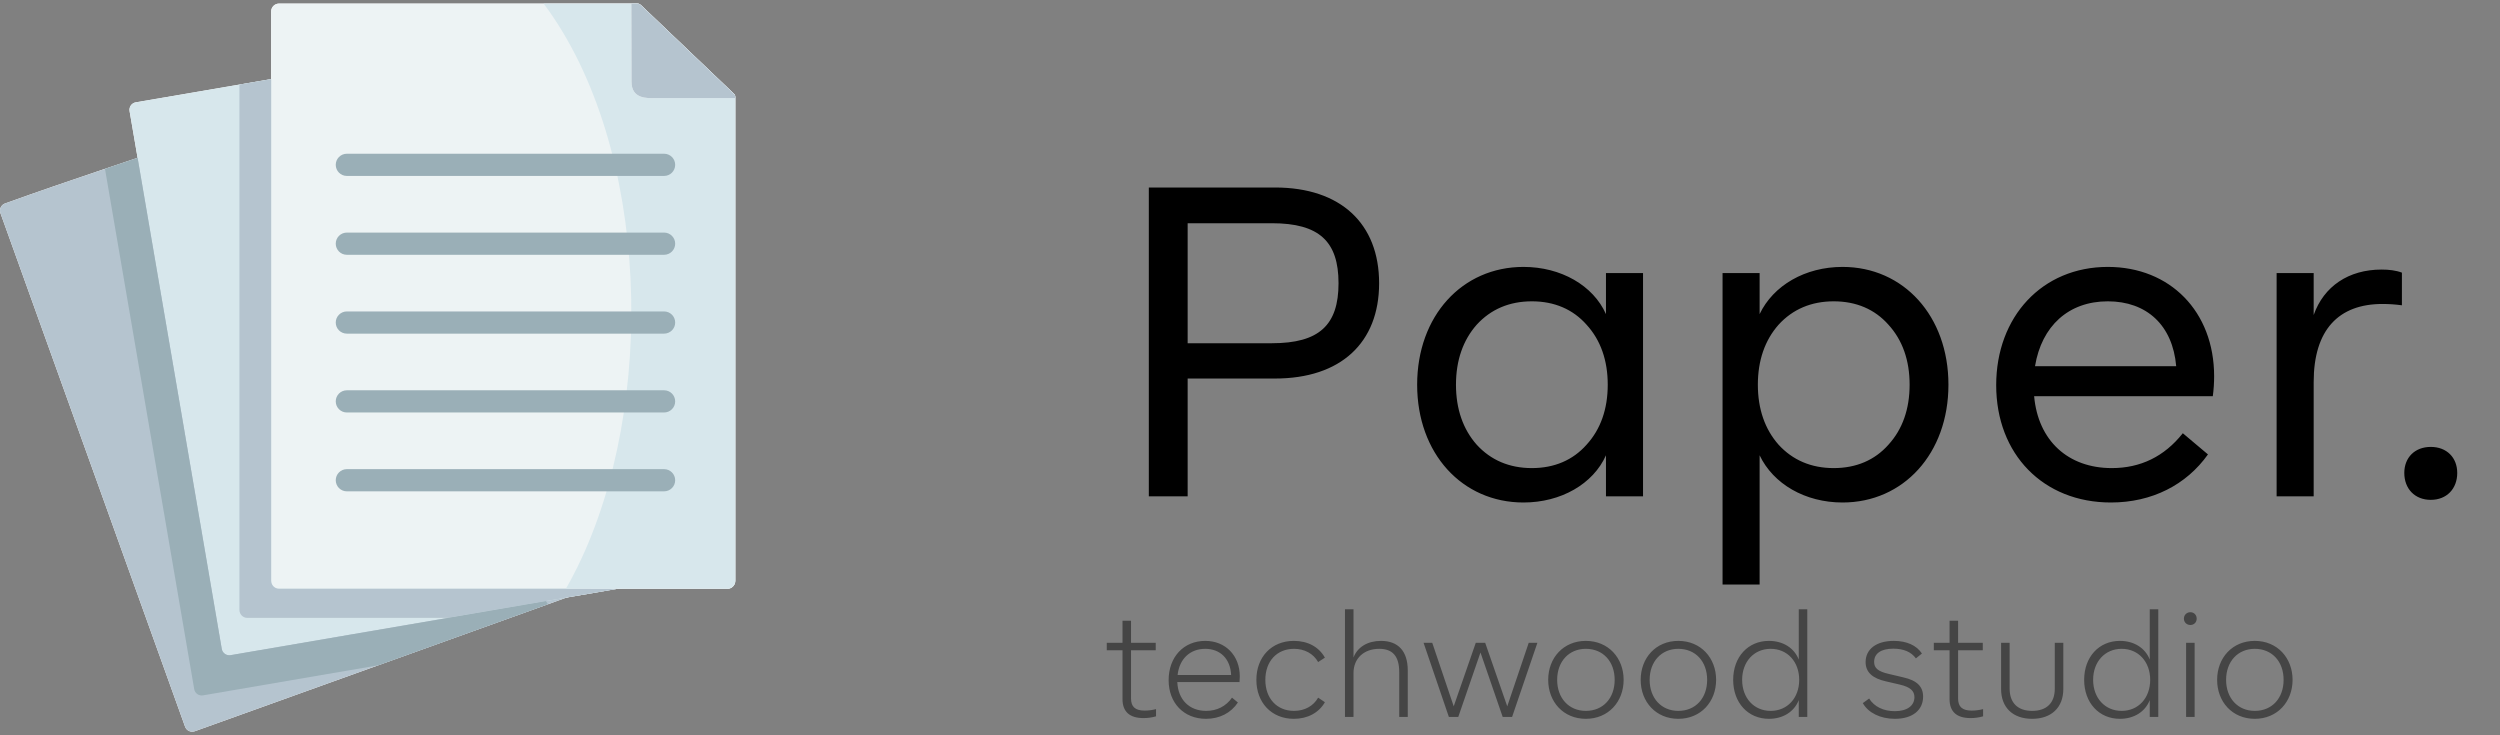 <svg width="306" height="90" viewBox="0 0 306 90" fill="none" xmlns="http://www.w3.org/2000/svg">
<rect x="0" y="0" width="306" height="90" fill="#808080" stroke="none"/>
<path fill-rule="evenodd" clip-rule="evenodd" d="M11.9 59.029L0.053 26.087C-0.117 25.608 0.136 25.076 0.615 24.901C16.191 19.299 33.742 14.089 48.745 7.687C49.415 7.264 49.942 7.682 50.23 8.481L68.844 56.46L73.898 70.517C74.068 70.996 73.821 71.533 73.341 71.703L37.724 84.511L23.839 89.505C23.36 89.68 22.828 89.428 22.653 88.948L11.9 59.029Z" fill="white"/>
<path fill-rule="evenodd" clip-rule="evenodd" d="M21.777 48.098L15.861 13.599C15.773 13.093 16.114 12.613 16.614 12.526L57.353 5.541L66.683 4.004C67.194 3.782 68.024 4.04 68.22 5.18L78.298 55.506L80.82 70.228C80.907 70.728 80.567 71.213 80.067 71.301L42.762 77.698L28.218 80.194C27.718 80.277 27.233 79.936 27.145 79.436L21.777 48.098Z" fill="white"/>
<path fill-rule="evenodd" clip-rule="evenodd" d="M33.19 37.926V71.094C33.19 71.626 33.624 72.064 34.155 72.064H49.55H72.341H75.616H89.036C89.567 72.064 90 71.626 90 71.094V55.511V12.464V12.015H80.201C79.257 12.015 77.297 12.149 77.297 10.008L77.276 0.439H34.155C33.623 0.439 33.19 0.873 33.19 1.404V9.683V13.186V37.926H33.19Z" fill="white"/>
<path fill-rule="evenodd" clip-rule="evenodd" d="M16.841 19.319C11.322 21.176 5.855 23.018 0.615 24.901C0.136 25.076 -0.117 25.607 0.053 26.087L11.9 59.029L22.653 88.948C22.829 89.427 23.36 89.68 23.84 89.505L37.724 84.511L69.36 73.137L16.841 19.319Z" fill="#B5C4CF"/>
<path fill-rule="evenodd" clip-rule="evenodd" d="M33.19 9.683L16.614 12.526C16.114 12.613 15.773 13.093 15.861 13.599L16.841 19.319L21.777 48.098L27.146 79.436C27.233 79.936 27.718 80.276 28.218 80.194L42.763 77.697L69.36 73.137L75.616 72.064H72.341L33.19 9.683Z" fill="#D7E7EC"/>
<path fill-rule="evenodd" clip-rule="evenodd" d="M90 55.511V12.464V12.015V11.865C90 11.587 89.882 11.54 89.454 11.123L78.875 1.033C78.375 0.558 78.293 0.439 77.999 0.439H77.276H34.155C33.623 0.439 33.19 0.873 33.19 1.404V71.094C33.19 71.626 33.623 72.064 34.155 72.064H89.036C89.567 72.064 90 71.626 90 71.094V55.511Z" fill="#EDF3F4"/>
<path fill-rule="evenodd" clip-rule="evenodd" d="M33.19 9.683L29.307 10.349V74.659C29.307 75.195 29.74 75.629 30.271 75.629H45.666H54.826L69.36 73.137L75.616 72.064H72.341H68.313H49.55H34.155C33.624 72.064 33.19 71.626 33.19 71.095C33.19 50.626 33.19 30.152 33.19 9.683Z" fill="#B5C4CF"/>
<path fill-rule="evenodd" clip-rule="evenodd" d="M21.777 48.098L16.841 19.319C15.505 19.768 14.174 20.217 12.849 20.666L13.463 24.24L18.398 53.019L23.773 84.357C23.855 84.857 24.34 85.197 24.84 85.115L39.384 82.618L46.285 81.437L67.07 73.957L66.822 73.571L54.826 75.629L42.763 77.697L28.218 80.194C27.718 80.277 27.233 79.936 27.146 79.436L21.777 48.098Z" fill="#9AAFB7"/>
<path fill-rule="evenodd" clip-rule="evenodd" d="M90 55.511V12.464V12.015C90 11.494 89.83 11.489 89.453 11.123L78.875 1.033C78.375 0.558 78.293 0.439 77.999 0.439H77.276H66.543C79.659 17.999 80.407 49.651 70.675 69.407C70.226 70.326 69.757 71.208 69.267 72.064H72.341H75.616H89.035C89.567 72.064 90 71.626 90 71.094V55.511Z" fill="#D7E7EC"/>
<path fill-rule="evenodd" clip-rule="evenodd" d="M77.297 10.008C77.297 12.149 79.257 12.015 80.201 12.015H90V11.865C90 11.587 89.881 11.54 89.453 11.122L78.875 1.033C78.375 0.558 78.293 0.439 77.999 0.439H77.276L77.297 10.008Z" fill="white"/>
<path fill-rule="evenodd" clip-rule="evenodd" d="M89.453 11.123L78.875 1.033C78.375 0.558 78.293 0.439 77.999 0.439H77.276L77.297 10.008C77.297 12.149 79.257 12.015 80.201 12.015H90V11.865C90 11.587 89.881 11.54 89.453 11.123Z" fill="#B5C4CF"/>
<path d="M81.284 21.534H42.453C41.703 21.534 41.095 20.926 41.095 20.176C41.095 19.425 41.703 18.817 42.453 18.817H81.284C82.034 18.817 82.642 19.425 82.642 20.176C82.642 20.926 82.034 21.534 81.284 21.534Z" fill="#9AAFB7"/>
<path d="M81.284 31.186H42.453C41.703 31.186 41.095 30.577 41.095 29.827C41.095 29.076 41.703 28.468 42.453 28.468H81.284C82.034 28.468 82.642 29.076 82.642 29.827C82.642 30.577 82.034 31.186 81.284 31.186Z" fill="#9AAFB7"/>
<path d="M81.284 40.837H42.453C41.703 40.837 41.095 40.229 41.095 39.478C41.095 38.728 41.703 38.12 42.453 38.12H81.284C82.034 38.12 82.642 38.728 82.642 39.478C82.642 40.229 82.034 40.837 81.284 40.837Z" fill="#9AAFB7"/>
<path d="M81.284 50.488H42.453C41.703 50.488 41.095 49.88 41.095 49.13C41.095 48.38 41.703 47.771 42.453 47.771H81.284C82.034 47.771 82.642 48.38 82.642 49.13C82.642 49.88 82.034 50.488 81.284 50.488Z" fill="#9AAFB7"/>
<path d="M81.284 60.14H42.453C41.703 60.14 41.095 59.532 41.095 58.781C41.095 58.031 41.703 57.423 42.453 57.423H81.284C82.034 57.423 82.642 58.031 82.642 58.781C82.642 59.532 82.034 60.14 81.284 60.14Z" fill="#9AAFB7"/>
<path d="M168.804 34.668C168.804 27.378 164.106 22.95 156.06 22.95H140.616V60.75H145.368V46.332H156.06C164.106 46.332 168.804 41.958 168.804 34.668ZM163.836 34.668C163.836 39.798 161.46 42.012 155.682 42.012H145.368V27.324H155.682C161.46 27.324 163.836 29.538 163.836 34.668ZM196.571 33.426V38.448C195.005 34.938 191.063 32.67 186.473 32.67C178.967 32.67 173.459 38.664 173.459 47.088C173.459 55.512 178.967 61.506 186.473 61.506C191.063 61.506 195.005 59.238 196.571 55.728V60.75H201.107V33.426H196.571ZM196.787 47.088C196.787 50.058 195.923 52.542 194.195 54.432C192.521 56.322 190.253 57.294 187.499 57.294C184.745 57.294 182.477 56.322 180.749 54.432C179.075 52.542 178.211 50.058 178.211 47.088C178.211 44.118 179.075 41.634 180.749 39.744C182.477 37.854 184.745 36.882 187.499 36.882C190.253 36.882 192.521 37.854 194.195 39.744C195.923 41.634 196.787 44.118 196.787 47.088ZM238.489 47.088C238.489 38.664 232.981 32.67 225.529 32.67C220.939 32.67 217.051 34.938 215.377 38.448V33.426H210.841V71.55H215.377V55.728C217.051 59.238 220.939 61.506 225.529 61.506C232.981 61.506 238.489 55.512 238.489 47.088ZM233.737 47.088C233.737 50.058 232.873 52.542 231.145 54.432C229.471 56.322 227.203 57.294 224.448 57.294C221.694 57.294 219.426 56.322 217.698 54.432C216.024 52.542 215.161 50.058 215.161 47.088C215.161 44.118 216.024 41.634 217.698 39.744C219.426 37.854 221.694 36.882 224.448 36.882C227.203 36.882 229.471 37.854 231.145 39.744C232.873 41.634 233.737 44.118 233.737 47.088ZM270.848 48.492C270.956 47.682 271.01 46.872 271.01 46.062C271.01 38.124 265.61 32.67 257.996 32.67C249.95 32.67 244.334 38.772 244.334 47.142C244.334 55.62 250.112 61.506 258.374 61.506C263.396 61.506 267.608 59.346 270.254 55.62L267.176 53.028C264.908 55.89 261.992 57.294 258.482 57.294C253.136 57.294 249.464 53.946 248.978 48.492H270.848ZM249.086 44.82C249.896 39.906 253.19 36.882 257.996 36.882C262.748 36.882 265.934 39.798 266.366 44.82H249.086ZM293.994 33.372C293.292 33.102 292.428 32.994 291.51 32.994C287.46 32.994 284.436 35.046 283.194 38.556V33.426H278.658V60.75H283.194V46.764C283.194 40.338 286.272 37.206 291.618 37.206C292.428 37.206 293.184 37.26 293.994 37.368V33.372ZM294.286 57.888C294.286 59.832 295.582 61.182 297.526 61.182C299.47 61.182 300.766 59.832 300.766 57.888C300.766 55.998 299.47 54.702 297.526 54.702C295.582 54.702 294.286 55.998 294.286 57.888Z" fill="black"/>
<path d="M137.394 85.572C137.394 87.138 138.294 87.894 139.968 87.894C140.49 87.894 141.012 87.822 141.498 87.678V86.796C141.012 86.922 140.544 86.976 140.094 86.976C138.96 86.976 138.438 86.508 138.438 85.5V79.596H141.462V78.678H138.438V75.978H137.394V78.678H135.468V79.596H137.394V85.572ZM151.716 83.484C151.734 83.196 151.752 82.962 151.752 82.8C151.752 80.226 149.988 78.444 147.522 78.444C144.894 78.444 143.04 80.406 143.04 83.25C143.04 86.058 144.912 87.984 147.612 87.984C149.286 87.984 150.672 87.264 151.518 85.986L150.798 85.392C150.06 86.454 148.944 87.012 147.63 87.012C145.596 87.012 144.192 85.662 144.102 83.484H151.716ZM144.138 82.62C144.354 80.658 145.65 79.416 147.522 79.416C149.34 79.416 150.6 80.622 150.69 82.62H144.138ZM153.78 83.214C153.78 85.986 155.616 87.984 158.37 87.984C160.044 87.984 161.43 87.246 162.168 85.95L161.34 85.392C160.764 86.418 159.684 87.012 158.388 87.012C156.3 87.012 154.878 85.5 154.878 83.214C154.878 80.928 156.3 79.416 158.388 79.416C159.684 79.416 160.764 80.01 161.34 81.036L162.168 80.496C161.43 79.182 160.08 78.444 158.37 78.444C155.616 78.444 153.78 80.442 153.78 83.214ZM172.31 82.062C172.31 79.704 171.14 78.444 169.034 78.444C167.396 78.444 166.154 79.2 165.668 80.478V74.574H164.624V87.75H165.668V82.386C165.668 80.568 166.964 79.416 168.818 79.416C170.456 79.416 171.266 80.316 171.266 82.278V87.75H172.31V82.062ZM187.115 78.678L184.487 86.454L181.787 78.678H180.635L177.935 86.454L175.307 78.678H174.245L177.341 87.75H178.493L181.211 79.866L183.929 87.75H185.081L188.177 78.678H187.115ZM189.499 83.214C189.499 85.896 191.353 87.984 194.107 87.984C196.861 87.984 198.733 85.896 198.733 83.214C198.733 80.532 196.861 78.444 194.107 78.444C191.353 78.444 189.499 80.532 189.499 83.214ZM197.635 83.214C197.635 85.464 196.213 87.012 194.107 87.012C192.037 87.012 190.597 85.464 190.597 83.214C190.597 80.964 192.037 79.416 194.107 79.416C196.213 79.416 197.635 80.964 197.635 83.214ZM200.819 83.214C200.819 85.896 202.673 87.984 205.427 87.984C208.181 87.984 210.053 85.896 210.053 83.214C210.053 80.532 208.181 78.444 205.427 78.444C202.673 78.444 200.819 80.532 200.819 83.214ZM208.955 83.214C208.955 85.464 207.533 87.012 205.427 87.012C203.357 87.012 201.917 85.464 201.917 83.214C201.917 80.964 203.357 79.416 205.427 79.416C207.533 79.416 208.955 80.964 208.955 83.214ZM220.168 74.574V80.73C219.61 79.308 218.242 78.444 216.514 78.444C213.958 78.444 212.14 80.406 212.14 83.214C212.14 86.022 213.958 87.984 216.514 87.984C218.242 87.984 219.61 87.12 220.168 85.698V87.75H221.212V74.574H220.168ZM220.222 83.214C220.222 85.428 218.782 87.012 216.73 87.012C214.678 87.012 213.238 85.428 213.238 83.214C213.238 81 214.678 79.416 216.73 79.416C218.782 79.416 220.222 81 220.222 83.214ZM228.008 86.058C228.656 87.228 230.132 87.984 231.932 87.984C234.092 87.984 235.388 86.922 235.388 85.266C235.388 84.06 234.668 83.286 232.958 82.908L231.212 82.494C229.844 82.188 229.394 81.756 229.394 81.018C229.394 79.992 230.222 79.398 231.734 79.398C233.012 79.398 233.93 79.794 234.506 80.586L235.244 79.992C234.596 79.002 233.39 78.444 231.806 78.444C229.646 78.444 228.35 79.47 228.35 81.036C228.35 82.26 229.16 83.034 230.888 83.412L232.526 83.79C233.822 84.096 234.326 84.564 234.326 85.338C234.326 86.364 233.444 87.048 231.932 87.048C230.546 87.048 229.412 86.508 228.782 85.5L228.008 86.058ZM238.626 85.572C238.626 87.138 239.526 87.894 241.2 87.894C241.722 87.894 242.244 87.822 242.73 87.678V86.796C242.244 86.922 241.776 86.976 241.326 86.976C240.192 86.976 239.67 86.508 239.67 85.5V79.596H242.694V78.678H239.67V75.978H238.626V78.678H236.7V79.596H238.626V85.572ZM244.935 84.348C244.935 86.598 246.375 87.984 248.733 87.984C251.091 87.984 252.549 86.598 252.549 84.348V78.678H251.505V84.294C251.505 86.076 250.479 87.012 248.733 87.012C246.987 87.012 245.979 86.04 245.979 84.294V78.678H244.935V84.348ZM263.129 74.574V80.73C262.571 79.308 261.203 78.444 259.475 78.444C256.919 78.444 255.101 80.406 255.101 83.214C255.101 86.022 256.919 87.984 259.475 87.984C261.203 87.984 262.571 87.12 263.129 85.698V87.75H264.173V74.574H263.129ZM263.183 83.214C263.183 85.428 261.743 87.012 259.691 87.012C257.639 87.012 256.199 85.428 256.199 83.214C256.199 81 257.639 79.416 259.691 79.416C261.743 79.416 263.183 81 263.183 83.214ZM267.309 75.726C267.309 76.158 267.651 76.5 268.101 76.5C268.551 76.5 268.875 76.158 268.875 75.726C268.875 75.276 268.551 74.934 268.101 74.934C267.651 74.934 267.309 75.276 267.309 75.726ZM267.579 87.75H268.623V78.678H267.579V87.75ZM271.377 83.214C271.377 85.896 273.231 87.984 275.985 87.984C278.739 87.984 280.611 85.896 280.611 83.214C280.611 80.532 278.739 78.444 275.985 78.444C273.231 78.444 271.377 80.532 271.377 83.214ZM279.513 83.214C279.513 85.464 278.091 87.012 275.985 87.012C273.915 87.012 272.475 85.464 272.475 83.214C272.475 80.964 273.915 79.416 275.985 79.416C278.091 79.416 279.513 80.964 279.513 83.214Z" fill="#454545"/>
</svg>
